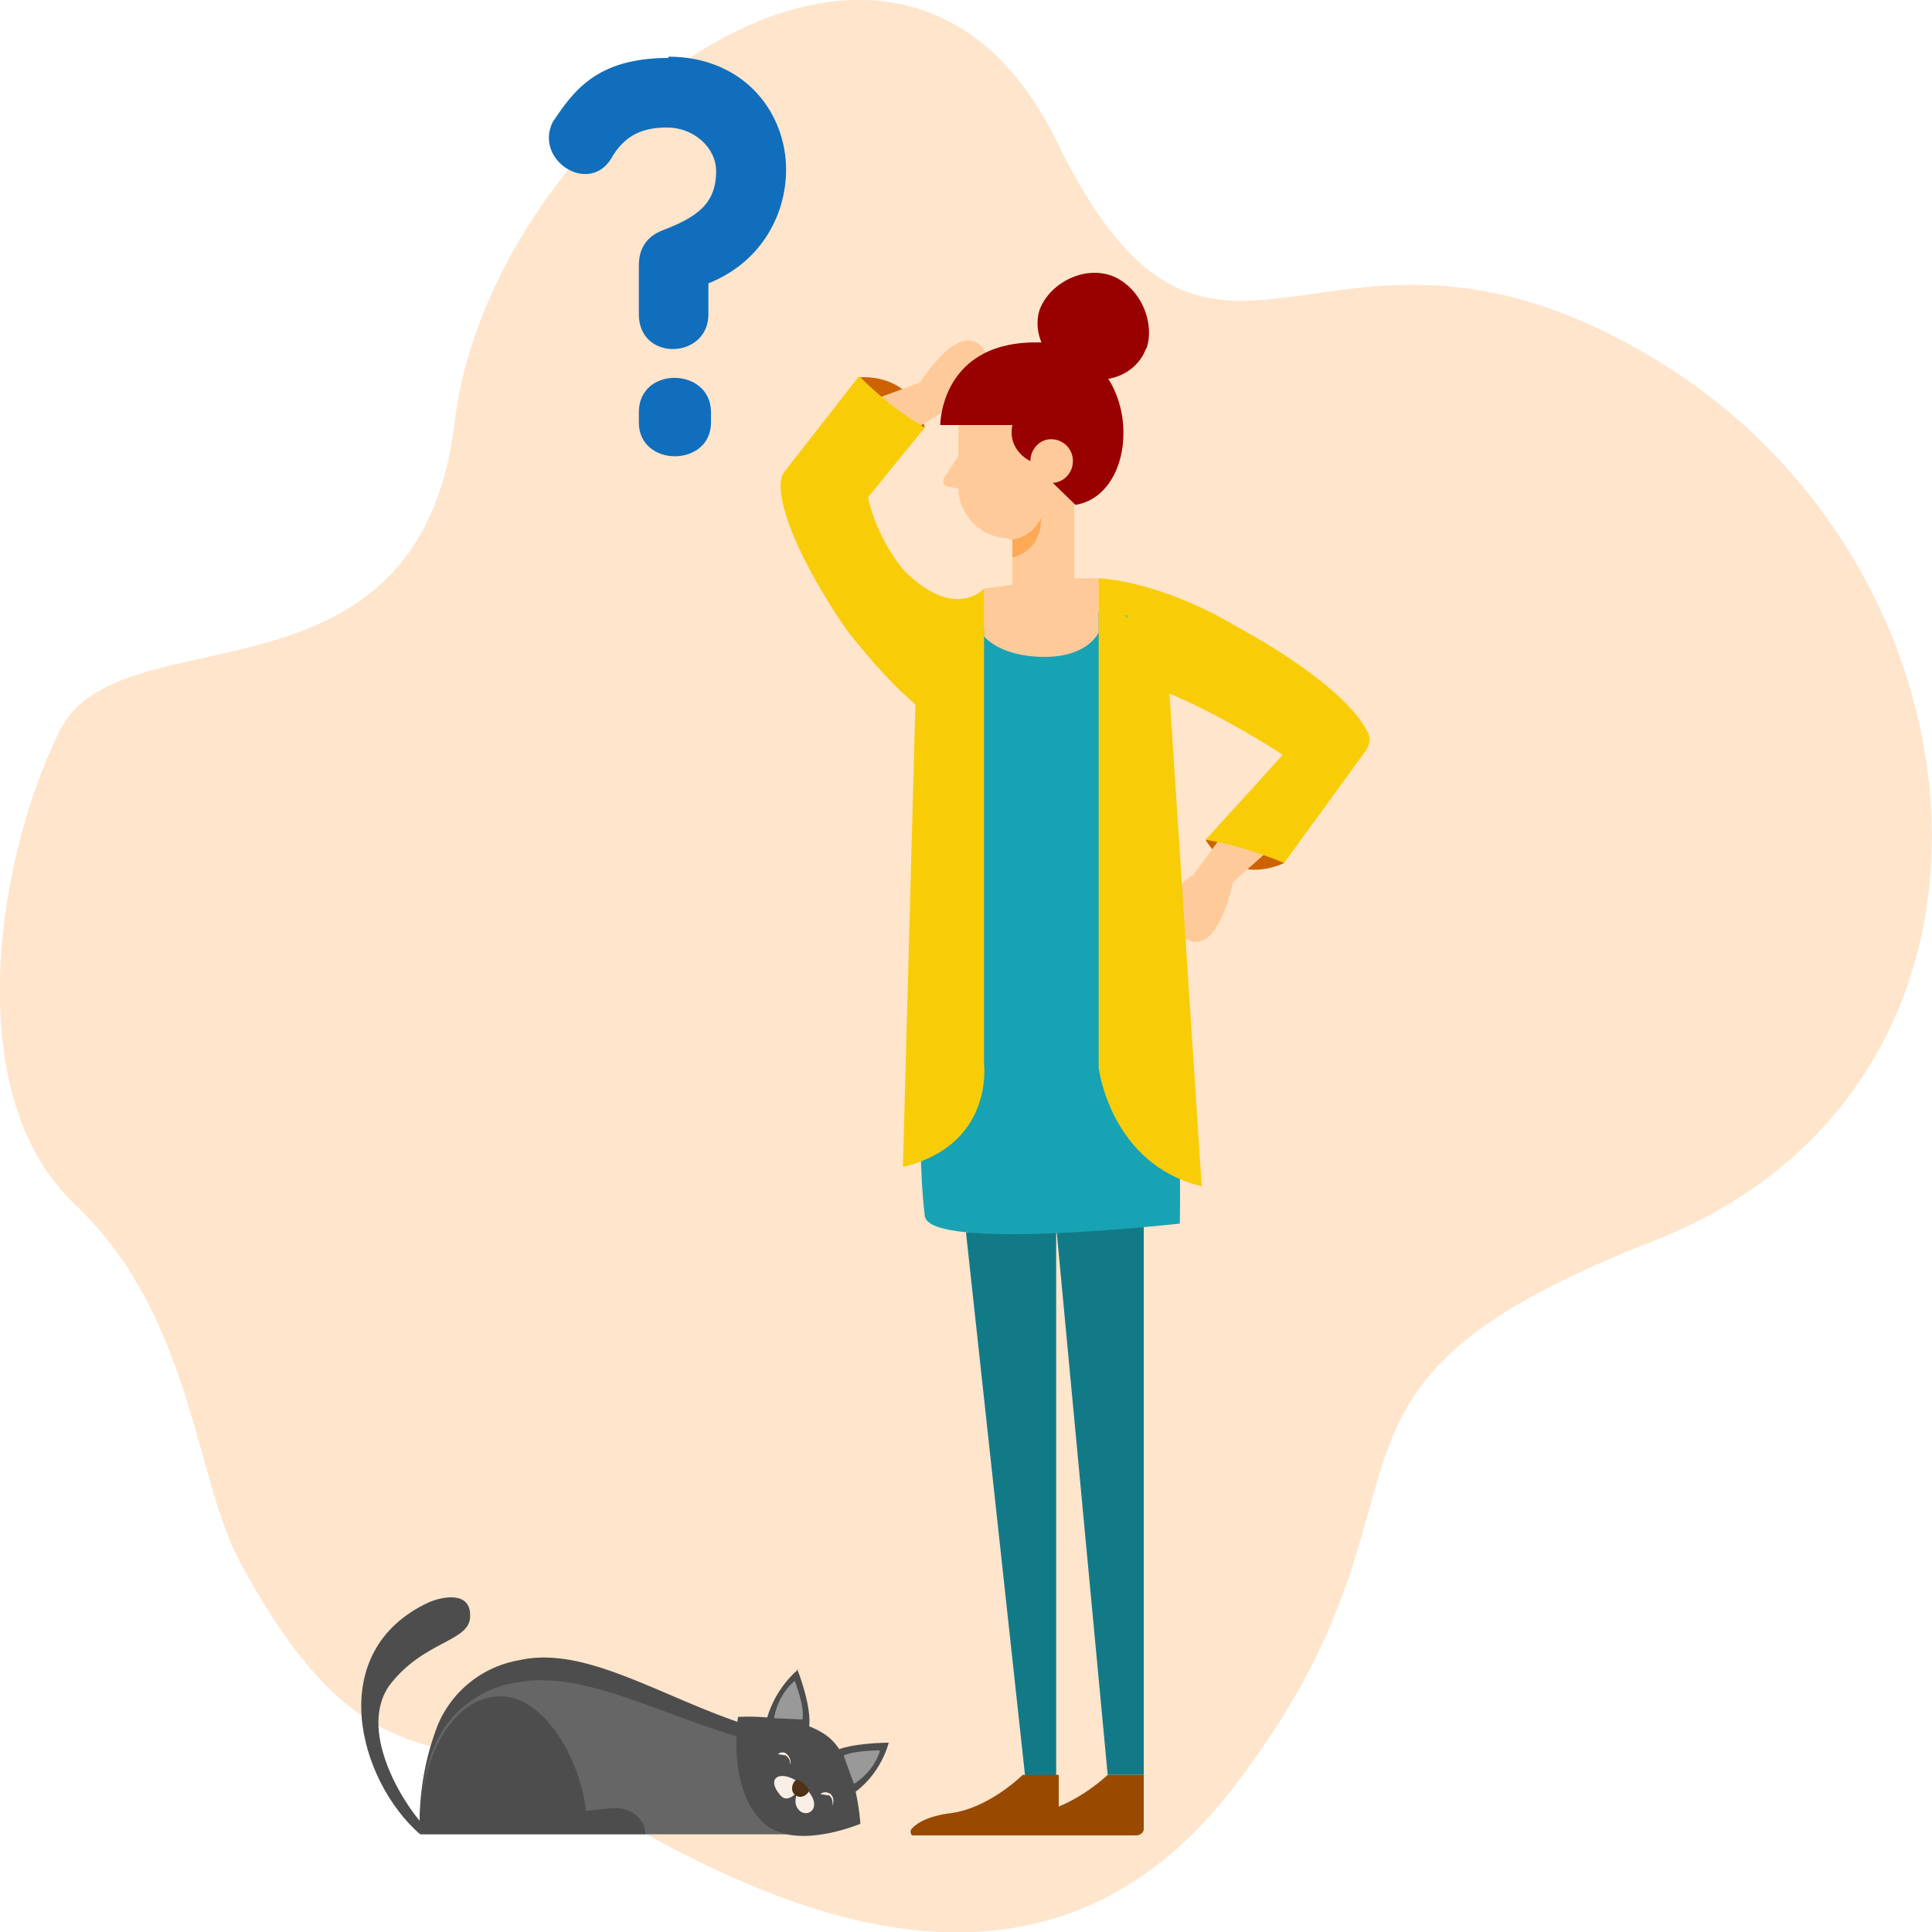 <svg xmlns="http://www.w3.org/2000/svg" width="150" height="150" fill="none">
  <path fill="#FFE5CC" fill-rule="evenodd" d="M18.7 121.4c9.5 17.6 15.8 12.6 24.6 17.2 8.8 4.5 34.9 23.3 52.6 0 17.8-23.3 2.3-30.5 32.6-42.3 30.3-12 26.8-51.8.5-68.1-26.3-16.3-34.5 8.3-47-17.3-12.6-25.6-44-1.1-46.7 21.9-2.8 23-25.8 14.6-30.6 23.8-4.7 9.3-8.1 28 1 36.8 9.3 8.7 9.4 21.5 13 28Z" clip-rule="evenodd"/>
  <path fill="#127A87" fill-rule="evenodd" d="m82 95.2 4 42.6h2.8V95.2H82Z" clip-rule="evenodd"/>
  <path fill="#994A00" fill-rule="evenodd" d="M86 137.8s-2.8 2.7-5.9 3c-2 .3-2.6 1-2.8 1.3-.1.2 0 .4.2.4h10.7c.3 0 .6-.2.6-.5v-4.2h-2.9Z" clip-rule="evenodd"/>
  <path fill="#127A87" fill-rule="evenodd" d="m75 95.7 4.6 42.3H82V95l-7 .7Z" clip-rule="evenodd"/>
  <path fill="#CC6300" fill-rule="evenodd" d="M99.7 67s-3.8 2-6.1-1.8l.8-.5s4.4-.9 5.3 2.3Z" clip-rule="evenodd"/>
  <path fill="#FFCA99" fill-rule="evenodd" d="m95.6 63.9-3 4.1 3 .6 5.3-4.7h-5.3Z" clip-rule="evenodd"/>
  <path fill="#FFCA99" fill-rule="evenodd" d="M92.5 68s-3.7 2.4-.7 4.7c3 2.3 4.2-5.5 4.2-5.5l-3.5.8Z" clip-rule="evenodd"/>
  <path fill="#F8CD07" fill-rule="evenodd" d="M85.3 44.9s4.6.1 10.8 3.8c0 0 8 4.2 10 8 .3.4.3 1 0 1.5L99.7 67s-3-1.3-6.1-1.8l6-6.6s-5.8-3.8-10.5-5.4L85.3 45Z" clip-rule="evenodd"/>
  <path fill="#CC6300" fill-rule="evenodd" d="M66.7 29.3s4.2-.5 5.1 3.9l-1 .2s-4.4-.8-4.1-4.1Z" clip-rule="evenodd"/>
  <path fill="#FFCA99" fill-rule="evenodd" d="m70.1 33.9 4.2-2.6-2.6-1.7-6.5 2.4 5 1.9Z" clip-rule="evenodd"/>
  <path fill="#FFCA99" fill-rule="evenodd" d="M74.3 31.3s4.1-.9 2.2-4c-2-3.2-5.7 3.4-5.7 3.4l3.5.6Z" clip-rule="evenodd"/>
  <path fill="#F8CD07" fill-rule="evenodd" d="M72.5 55.7s-2.2-1-6.7-6.7c0 0-5-7-5.2-11.2 0-.5.1-1 .4-1.3l5.7-7.3s2.3 2.4 5.1 4l-4.4 5.4s.7 4.3 4.6 7.5l.5 9.6Z" clip-rule="evenodd"/>
  <path fill="#18A3B4" fill-rule="evenodd" d="M75.2 61.7s-5 19.1-3.4 32.7c.3 2.8 19.8.6 19.8.6s.5-21-3.4-32.7c-.8-2.6-8.2-6.8-8.2-6.8l-4.8 6.2Z" clip-rule="evenodd"/>
  <path fill="#18A3B4" fill-rule="evenodd" d="M78.6 46.8 75.2 50v11.6l12.7.6-.4-14.4-8.9-1.1Z" clip-rule="evenodd"/>
  <path fill="#FFCA99" fill-rule="evenodd" d="M80.6 48.1c1.3 0 2.8-1.1 2.8-1.1V33.8h-4.8v13c0 1.3 1 1.3 2 1.3Z" clip-rule="evenodd"/>
  <path fill="#FFA856" fill-rule="evenodd" d="m78.6 41.9 2-3s1.2 3.4-2 4.4v-1.4Z" clip-rule="evenodd"/>
  <path fill="#FFCA99" fill-rule="evenodd" d="M78.3 41.9c1.5 0 2.8-1.3 2.8-3v-4.1l-6.7-1v4a4 4 0 0 0 3.9 4Z" clip-rule="evenodd"/>
  <path fill="#FFCA99" fill-rule="evenodd" d="m74.6 35.1-1.3 2c-.2.3 0 .7.4.7l1.5.3-.6-3Z" clip-rule="evenodd"/>
  <path fill="#FFCA99" d="M81.7 39.7a6 6 0 0 0 4.4-7.3 6 6 0 0 0-7.1-4.6 6 6 0 0 0-4.4 7.3 6 6 0 0 0 7 4.6Z"/>
  <path fill="#900" fill-rule="evenodd" d="M80 35.8s-1.8-.8-1.4-2.8H73s0-6.8 8.1-6.4c7.6.4 7.8 11.7 2.4 12.6L80 35.8Z" clip-rule="evenodd"/>
  <path fill="#FFCA99" fill-rule="evenodd" d="M80 35.8c0 1 .7 1.7 1.6 1.7 1 0 1.7-.8 1.7-1.7 0-1-.8-1.7-1.7-1.7-.9 0-1.6.8-1.6 1.7Z" clip-rule="evenodd"/>
  <path fill="#900" fill-rule="evenodd" d="M89 27c-.7 2-3 3-5.3 2.2-2.3-.8-3.6-3.1-3-5.1.7-2 3.3-3.5 5.6-2.7 2.3.9 3.4 3.7 2.7 5.7Z" clip-rule="evenodd"/>
  <path fill="#FFCA99" fill-rule="evenodd" d="m80 45.2-3.6.5v3.7s1.2 1.6 4.7 1.6c3.4 0 4.2-1.9 4.2-1.9v-4.2H81l-1 .3Z" clip-rule="evenodd"/>
  <path fill="#F8CD07" fill-rule="evenodd" d="M76.4 45.7v36.9s.8 6.3-6.3 8l1-36.9 5.3-8Zm8.9-.8v38s.9 7.5 8 9.2l-2.6-39.7-5.4-7.5Z" clip-rule="evenodd"/>
  <path fill="#994A00" fill-rule="evenodd" d="M79.4 137.8s-2.7 2.7-5.8 3c-2 .3-2.7 1-2.9 1.3 0 .2 0 .4.2.4h10.8c.3 0 .5-.2.5-.5v-4.2h-2.8Z" clip-rule="evenodd"/>
  <path fill="#F8CD07" fill-rule="evenodd" d="M76.4 45.7s-2.3 2.6-6.3-1.5c-3.9-4-1.8 3.9-1.8 3.9l4.6 6.2 3.5-8.6Z" clip-rule="evenodd"/>
  <path fill="#106EBC" fill-rule="evenodd" d="M51.9 4.5c-5.6 0-7.4 2.6-9 5-1.4 2.9 2.7 5.6 4.5 2.9 1.1-2 2.6-2.5 4.4-2.5 2 0 3.8 1.5 3.8 3.4 0 2.6-1.6 3.6-4.2 4.6-1 .4-1.8 1.2-1.8 2.7v3.8c0 3.7 5.4 3.5 5.4 0V22c4.5-1.8 6.3-6 6-9.6-.4-4.4-3.8-8-9.1-8ZM49.6 32v.8c0 3.5 5.6 3.5 5.6 0V32c0-3.5-5.6-3.6-5.6 0Z" clip-rule="evenodd"/>
  <path fill="#4D4D4D" fill-rule="evenodd" d="M60.3 134.6c-7.7-1.9-14.3-7-20-5.7a8.4 8.4 0 0 0-6.3 5 21 21 0 0 0-1.4 8.5h29.7l-2-7.8Z" clip-rule="evenodd"/>
  <path fill="#666" fill-rule="evenodd" d="M60.3 135.6c-7.7-1.6-14.3-6-20-5A8.3 8.3 0 0 0 34 135c-1 2-1.4 4.6-1.4 7.4h29.7l-2-6.8Z" clip-rule="evenodd"/>
  <path fill="#4D4D4D" fill-rule="evenodd" d="M50.1 142.4c0-1.3-1.3-2.2-2.8-2l-1.8.2c-.5-4.3-3.4-8.9-6.6-8.9-3.4 0-5.7 3.8-6.2 8.3-.1.9-.2 1.7 0 2.4H50Z" clip-rule="evenodd"/>
  <path fill="#4D4D4D" fill-rule="evenodd" d="M33.3 124.4c-8.2 3.8-5.5 13.8-.7 18l.5-.5c-1.2-1-5.5-7.2-2.9-11 2.7-3.6 6.4-3.4 6.3-5.5 0-1.8-2-1.5-3.2-1ZM59.9 142c-3.6-2.3-2.6-8.7-2.6-8.7s4.4-.3 6.8 1.4c2.4 1.6 2.7 6.9 2.7 6.9s-4.5 1.9-7 .3Z" clip-rule="evenodd"/>
  <path fill="#4D4D4D" fill-rule="evenodd" d="M62 129.6s-2 1.5-2.6 4.4l3.4.2c.3-1.6-.9-4.6-.9-4.6Z" clip-rule="evenodd"/>
  <path fill="#999" fill-rule="evenodd" d="M61.7 130.5s-1.3 1-1.6 2.9l2.2.1c.2-1-.6-3-.6-3Z" clip-rule="evenodd"/>
  <path fill="#4D4D4D" fill-rule="evenodd" d="M69 135.3s-.6 2.6-3 4.1l-1.3-3.4c1.3-.7 4.3-.7 4.3-.7Z" clip-rule="evenodd"/>
  <path fill="#999" fill-rule="evenodd" d="M68.3 136s-.4 1.5-2 2.5l-.8-2.2c.8-.4 2.8-.4 2.8-.4Z" clip-rule="evenodd"/>
  <path fill="#F8EEE5" fill-rule="evenodd" d="M60.6 139.4c.6.7 1.4-.4 1.4-.4s-.6 1 .1 1.6c.7.6 2-.4.2-2-1.5-1.3-3-.7-1.7.8Z" clip-rule="evenodd"/>
  <path fill="#503116" fill-rule="evenodd" d="M61.8 139.4c-.5-.3-.3-1 0-1.2.3-.1 1 .6 1 .8 0 .3-.6.7-1 .4Z" clip-rule="evenodd"/>
  <path fill="#F8EEE5" fill-rule="evenodd" d="M61 136.3c.3.2.4.5.3.7.2-.2 0-.6-.2-.8a.5.5 0 0 0-.7 0l.7.1Zm3.4 3.1c.2.2.3.5.2.8.2-.3.1-.7-.1-.9-.3-.2-.6-.2-.8 0l.7.1Z" clip-rule="evenodd"/>
</svg>
